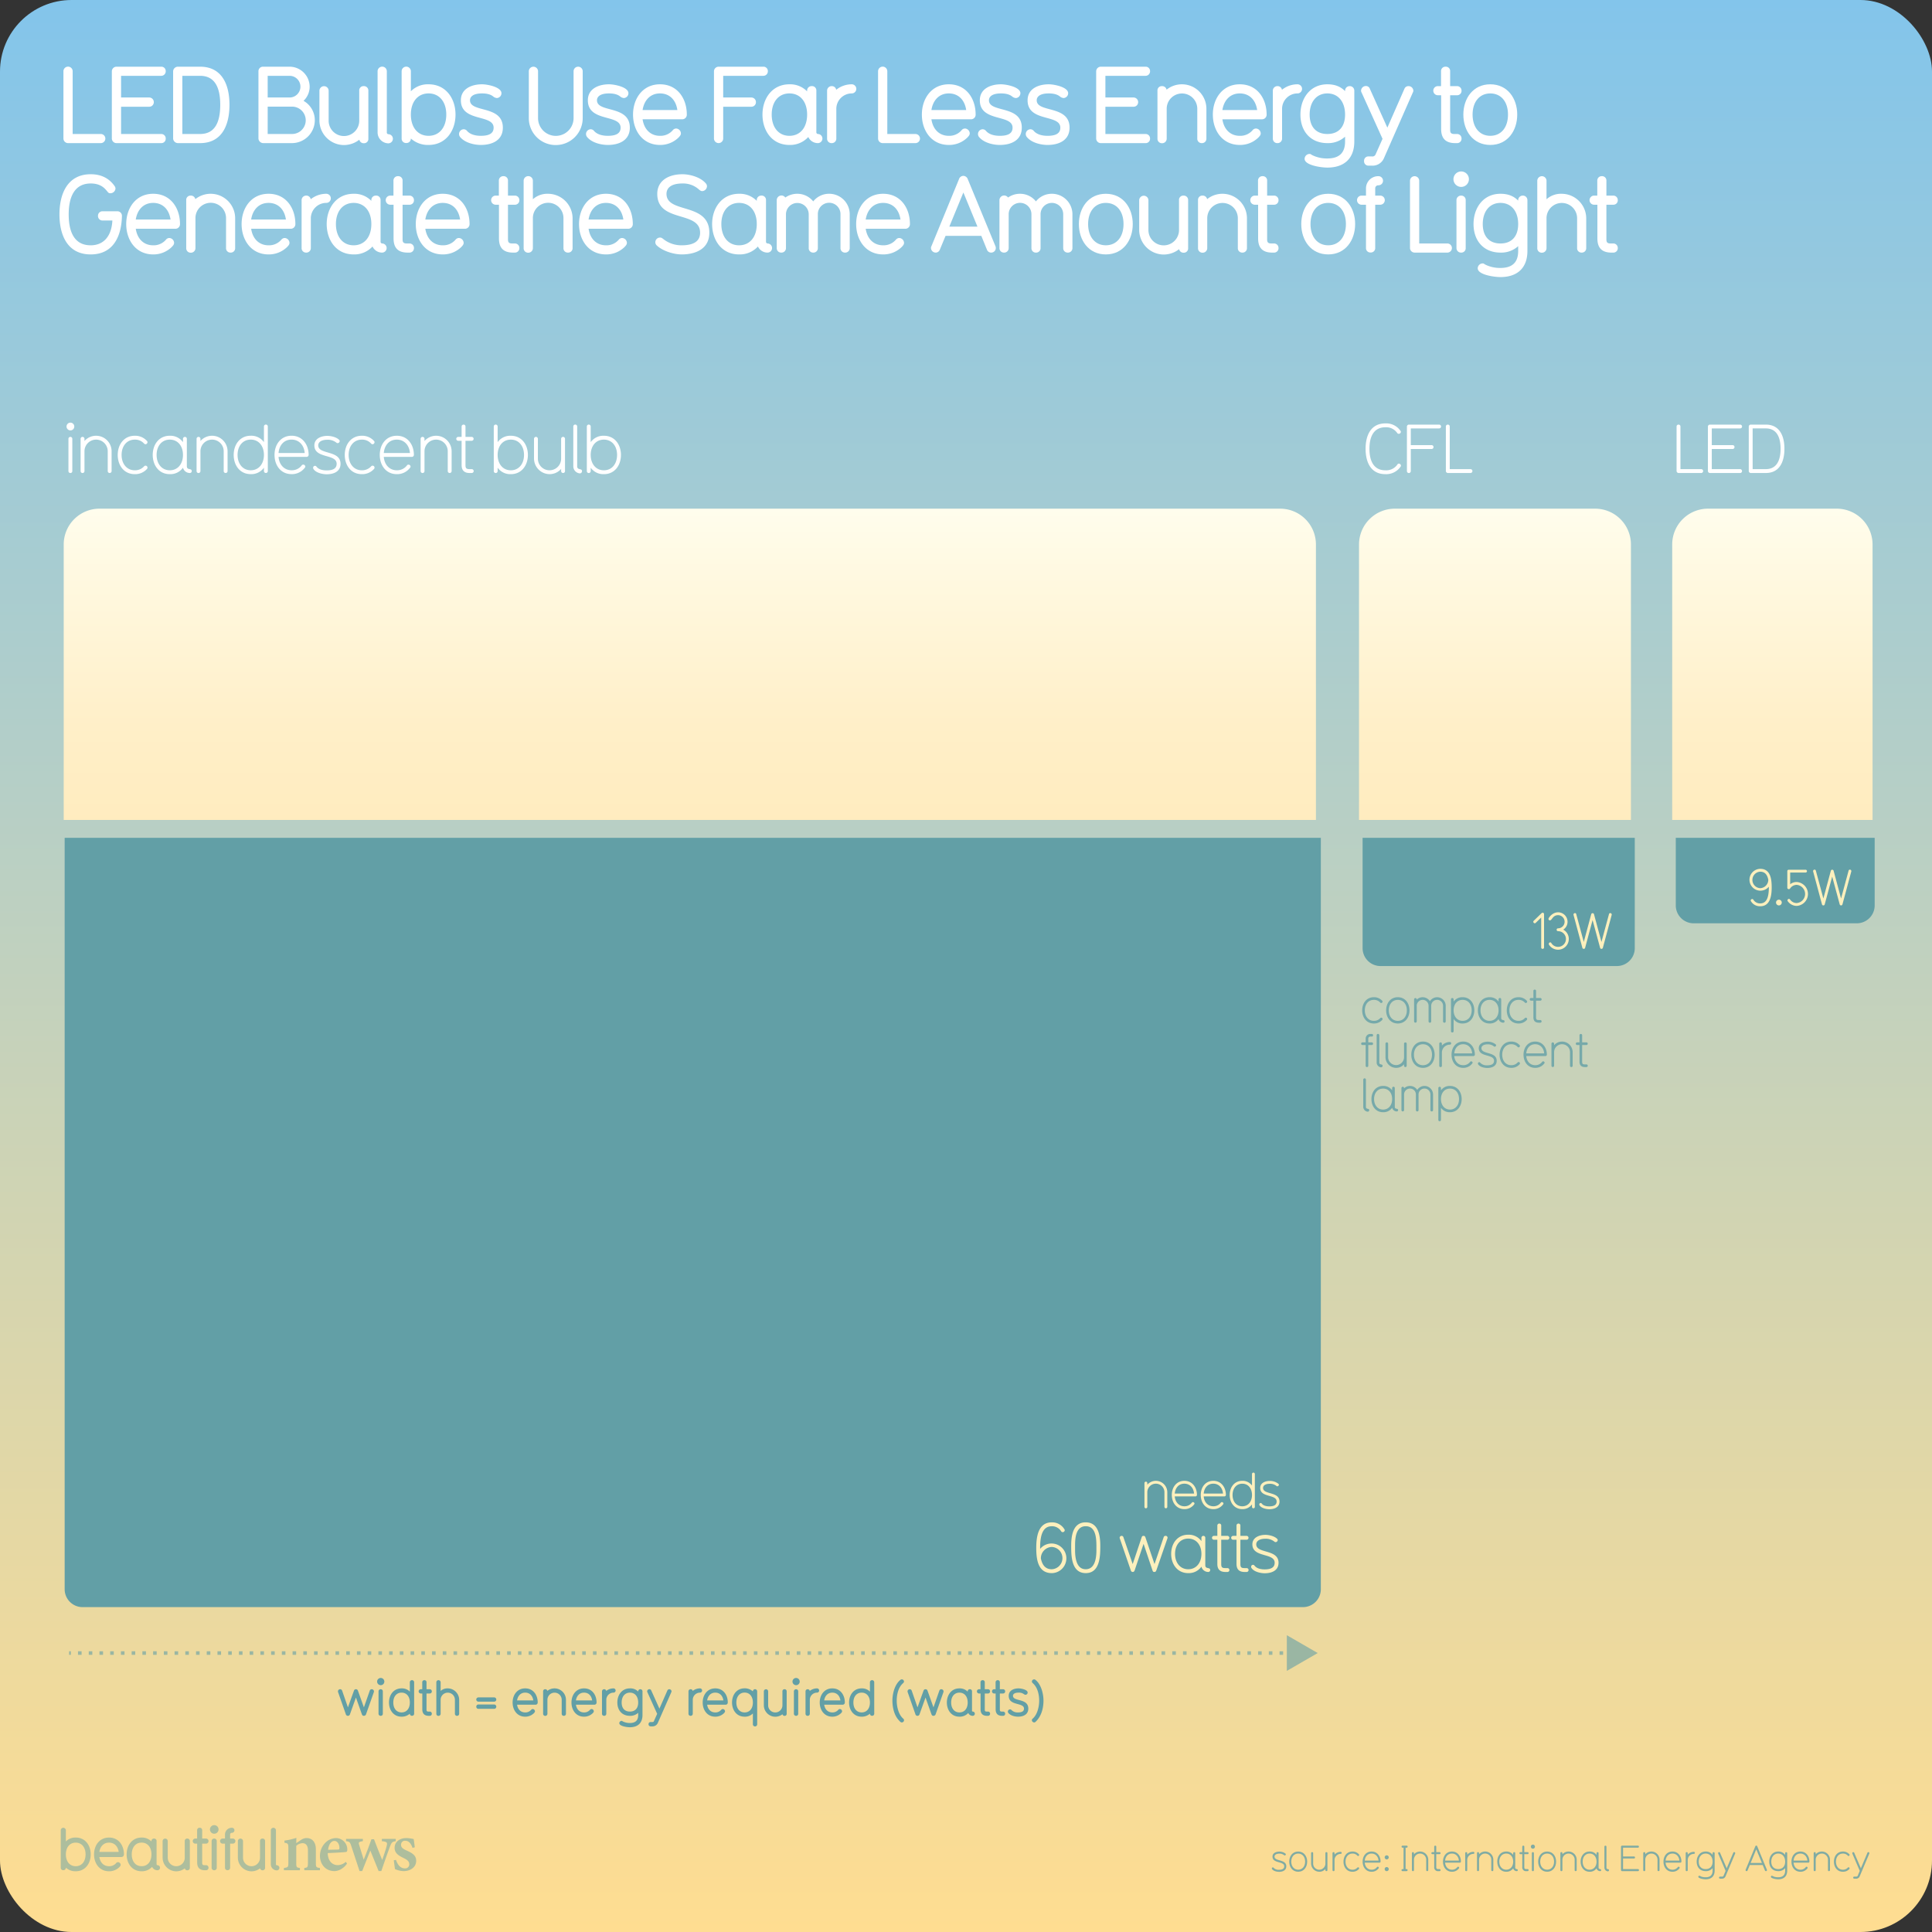 <svg xmlns="http://www.w3.org/2000/svg" xmlns:xlink="http://www.w3.org/1999/xlink" viewBox="0 0 1080 1080"><rect x="0" y="0" width="1080" height="1080" fill="#333333" stroke="none"/><defs><linearGradient id="A" x1="540" x2="540" y2="1080" gradientUnits="userSpaceOnUse"><stop offset="0" stop-color="#83c5eb"/><stop offset="1" stop-color="#ffdd91"/></linearGradient><linearGradient id="B" x1="385.615" y1="458.351" x2="385.615" y2="284.351" gradientUnits="userSpaceOnUse"><stop offset="0" stop-color="#ffecbf"/><stop offset=".302" stop-color="#ffefc8"/><stop offset=".797" stop-color="#fff9e1"/><stop offset="1" stop-color="#fffded"/></linearGradient><linearGradient id="C" x1="835.702" x2="835.702" xlink:href="#B"/><linearGradient id="D" x1="990.772" x2="990.772" xlink:href="#B"/><path id="E" d="M104.714 1045.51a1.36 1.36 0 0 1-1.4-1.101 7.763 7.763 0 0 1-4.804 1.668 7.666 7.666 0 0 1-7.604-7.605v-9.24a1.434 1.434 0 0 1 2.868-.033v9.272a4.753 4.753 0 1 0 9.507 0v-9.24a1.33 1.33 0 0 1 1.4-1.468 1.364 1.364 0 0 1 1.435 1.435v14.9a1.328 1.328 0 0 1-1.401 1.4z"/><path id="F" d="M725.7 1046.318c-3.22 0-5.02-2.64-5.02-5.66 0-3 1.8-5.64 5.02-5.64s5.02 2.64 5.02 5.64c0 3.02-1.8 5.66-5.02 5.66zm0-10.162c-2.36 0-3.88 1.9-3.88 4.5s1.52 4.52 3.88 4.52c2.38 0 3.88-1.92 3.88-4.52s-1.5-4.5-3.88-4.5z"/><path id="G" d="M749.44 1036.337a3.418 3.418 0 0 0-3.421 3.42v5.66a.57.57 0 0 1-1.141 0v-9.502a.57.57 0 0 1 1.141 0v.82a4.565 4.565 0 0 1 3.421-1.54.57.57 0 1 1 0 1.141z"/><path id="H" d="M759.62 1044.798a4.645 4.645 0 0 1-3.58 1.521c-3.22 0-5.02-2.64-5.02-5.66 0-3 1.8-5.64 5.02-5.64a4.647 4.647 0 0 1 3.58 1.52.531.531 0 0 1 .16.381.627.627 0 0 1-.58.6.587.587 0 0 1-.42-.2 3.526 3.526 0 0 0-2.74-1.16c-2.36 0-3.88 1.9-3.88 4.5s1.52 4.52 3.88 4.52a3.596 3.596 0 0 0 2.74-1.16.587.587 0 0 1 .42-.2.594.594 0 0 1 .58.58.571.571 0 0 1-.16.399z"/><path id="I" d="M771.2 1041.237h-8.302c.18 2.28 1.66 3.94 3.84 3.94a3.615 3.615 0 0 0 2.94-1.381.525.525 0 0 1 .479-.28.611.611 0 0 1 .62.541c0 .18 0 .22-.38.66a4.72 4.72 0 0 1-3.66 1.601c-3.22 0-5.02-2.64-5.02-5.66 0-3 1.8-5.64 5.02-5.64s5.02 2.66 5.02 5.64a.606.606 0 0 1-.56.58zm-4.46-5.08c-2.4 0-3.66 1.84-3.84 3.94h7.7c-.18-2.28-1.66-3.94-3.86-3.94z"/><path id="J" d="M797.84 1045.978a.563.563 0 0 1-.58-.561v-5.84a3.42 3.42 0 1 0-6.841 0v5.84a.57.57 0 0 1-1.141 0v-9.502a.57.57 0 0 1 1.141 0v.64a4.563 4.563 0 0 1 7.981 3.021v5.84a.558.558 0 0 1-.561.561z"/><path id="K" d="M804.72 1045.978h-.62a2.075 2.075 0 0 1-2.36-2.341v-7.142h-1.02a.57.57 0 0 1 0-1.14h1.02v-3.06a.562.562 0 0 1 .58-.561.546.546 0 0 1 .56.561v3.06h1.84a.57.57 0 0 1 0 1.14h-1.84v7.142c0 .98.28 1.2 1.22 1.2h.62a.57.57 0 0 1 0 1.141z"/><path id="L" d="M847.88 1045.978h-.02a2.072 2.072 0 0 1-1.98-1.561 4.536 4.536 0 0 1-3.88 1.9c-3.26 0-5.02-2.68-5.02-5.66 0-3.02 1.8-5.64 5.02-5.64a4.571 4.571 0 0 1 3.88 1.88v-.98a.564.564 0 0 1 .581-.56.546.546 0 0 1 .56.56v8.063c0 1.28 1.44.48 1.44 1.44a.55.55 0 0 1-.58.561zm-5.88-9.822c-2.36 0-3.88 1.9-3.88 4.5s1.52 4.52 3.88 4.52c2.38 0 3.88-1.92 3.88-4.52s-1.5-4.5-3.88-4.5z"/><path id="M" d="M953.477 1050.54c-1.7 0-4.102-.64-4.102-1.36a.636.636 0 0 1 .58-.641 7.129 7.129 0 0 1 1.061.48 7.508 7.508 0 0 0 2.461.38c2.56 0 3.88-1.26 3.88-3.72v-1.4a4.776 4.776 0 0 1-3.88 1.7c-3.16 0-5.02-2.24-5.02-5.32 0-3 1.8-5.64 5.02-5.64a4.571 4.571 0 0 1 3.88 1.88v-.96a.57.57 0 0 1 1.141 0v9.742c0 3.18-1.9 4.86-5.02 4.86zm0-14.383c-2.36 0-3.88 1.9-3.88 4.5 0 2.58 1.42 4.18 3.88 4.18s3.88-1.6 3.88-4.18c0-2.6-1.5-4.5-3.88-4.5z"/><path id="N" d="M969.957 1036.156l-5.42 12.823a2.071 2.071 0 0 1-2.141 1.2h-.88a.57.57 0 0 1 0-1.141h.88c.44 0 .9-.02 1.08-.48l1.14-2.72-4.142-9.683a.633.633 0 0 1-.04-.26.56.56 0 0 1 .58-.54.513.513 0 0 1 .5.34l3.722 8.682 3.68-8.682a.521.521 0 0 1 .52-.34.542.542 0 0 1 .561.54.633.633 0 0 1-.04.26z"/><path id="O" d="M61.32 264.41a1.068 1.068 0 0 1-1.102-1.063v-11.095a6.497 6.497 0 1 0-12.994 0v11.095a1.083 1.083 0 0 1-2.166 0V245.3a1.083 1.083 0 0 1 2.166 0v1.216a8.667 8.667 0 0 1 15.16 5.737v11.095a1.059 1.059 0 0 1-1.064 1.063z"/><path id="P" d="M82.144 262.17a8.825 8.825 0 0 1-6.801 2.887c-6.117 0-9.536-5.015-9.536-10.752 0-5.7 3.42-10.715 9.536-10.715a8.826 8.826 0 0 1 6.801 2.888 1.006 1.006 0 0 1 .305.722 1.191 1.191 0 0 1-1.103 1.141 1.123 1.123 0 0 1-.798-.38 6.696 6.696 0 0 0-5.205-2.204c-4.483 0-7.37 3.61-7.37 8.55s2.888 8.587 7.37 8.587a6.826 6.826 0 0 0 5.205-2.204 1.079 1.079 0 0 1 1.9.722 1.089 1.089 0 0 1-.305.761z"/><path id="Q" d="M285.557 265.056a8.619 8.619 0 0 1-7.371-3.609v1.9a1.083 1.083 0 0 1-2.166 0v-24.925a1.083 1.083 0 0 1 2.166 0v8.74a8.686 8.686 0 0 1 7.371-3.572c6.117 0 9.536 5.016 9.536 10.715 0 5.737-3.42 10.752-9.536 10.752zm0-19.3c-4.52 0-7.37 3.61-7.37 8.55s2.85 8.587 7.37 8.587 7.37-3.647 7.37-8.587-2.85-8.55-7.37-8.55z"/><path id="R" d="M668.317 836.503h-11.62c.252 3.19 2.324 5.516 5.376 5.516a5.06 5.06 0 0 0 4.116-1.932.734.734 0 0 1 .672-.393.856.856 0 0 1 .868.757c0 .252 0 .308-.532.924a6.611 6.611 0 0 1-5.124 2.239c-4.508 0-7.027-3.695-7.027-7.924 0-4.2 2.52-7.895 7.027-7.895s7.028 3.724 7.028 7.895a.848.848 0 0 1-.784.813zm-6.244-7.112c-3.36 0-5.124 2.576-5.376 5.516h10.78c-.252-3.19-2.324-5.516-5.404-5.516z"/><path id="S" d="M686.165 878.738h-1.178c-3 0-4.483-1.48-4.483-4.445v-13.564h-1.937a1.083 1.083 0 0 1 0-2.165h1.938v-5.813a1.068 1.068 0 0 1 1.103-1.063 1.037 1.037 0 0 1 1.063 1.063v5.813h3.495a1.083 1.083 0 0 1 0 2.165h-3.495v13.564c0 1.86.532 2.28 2.317 2.28h1.178a1.083 1.083 0 0 1 0 2.166z"/><path id="T" d="M208.996 945.887l-4.34 12.29a1.273 1.273 0 0 1-1.232.98c-.588 0-.924-.252-1.176-.98l-3.276-9.24-3.304 9.24a1.212 1.212 0 0 1-2.38 0l-4.312-12.29a1.231 1.231 0 0 1-.056-.448 1.207 1.207 0 0 1 1.232-1.148 1.111 1.111 0 0 1 1.092.784l3.248 9.352 3.304-9.155c.224-.645.504-.98 1.176-.98.616 0 .952.31 1.176.98l3.276 9.155 3.276-9.352a1.102 1.102 0 0 1 1.064-.784 1.245 1.245 0 0 1 1.288 1.176 1.16 1.16 0 0 1-.056.421z"/><path id="U" d="M212.83 942.023a2.016 2.016 0 1 1 2.016-2.017 2.008 2.008 0 0 1-2.016 2.017zm0 17.136a1.176 1.176 0 0 1-1.232-1.176v-12.488a1.182 1.182 0 0 1 1.232-1.204 1.154 1.154 0 0 1 1.176 1.204v12.488a1.13 1.13 0 0 1-1.176 1.176z"/><path id="V" d="M230.303 959.13a1.137 1.137 0 0 1-1.204-1.176 6.775 6.775 0 0 1-4.62 1.68c-4.508 0-7.028-3.695-7.028-7.924 0-4.2 2.52-7.896 7.028-7.896a6.171 6.171 0 0 1 4.62 1.819v-5.207a1.204 1.204 0 0 1 2.408-.028v17.556a1.137 1.137 0 0 1-1.204 1.176zm-5.824-12.936c-2.8 0-4.62 2.184-4.62 5.516 0 3.36 1.82 5.544 4.62 5.544 2.828 0 4.62-2.184 4.62-5.544 0-3.332-1.792-5.516-4.62-5.516z"/><path id="W" d="M240.215 959.16h-.476c-2.66 0-3.668-1.4-3.668-3.696v-8.792h-.84a1.19 1.19 0 1 1-.028-2.38h.84V940.4a1.137 1.137 0 0 1 1.204-1.176 1.115 1.115 0 0 1 1.176 1.176v3.892h1.792a1.161 1.161 0 0 1 1.176 1.176 1.139 1.139 0 0 1-1.176 1.204h-1.792v9.044c0 .784.28 1.064 1.064 1.064h.7a1.155 1.155 0 0 1 1.204 1.176 1.139 1.139 0 0 1-1.176 1.204z"/><path id="X" d="M299.406 952.943h-10.36c.392 2.632 2.072 4.312 4.536 4.312a4.2 4.2 0 0 0 3.332-1.456 1.16 1.16 0 0 1 .868-.447 1.306 1.306 0 0 1 1.26 1.231c0 .336-.084.588-.672 1.176a6.82 6.82 0 0 1-4.788 1.876c-4.508 0-7.028-3.724-7.028-7.924 0-4.172 2.52-7.896 7.028-7.896 4.564 0 7 3.724 7 7.896a1.194 1.194 0 0 1-1.176 1.232zm-5.824-6.748c-2.632 0-4.172 1.932-4.536 4.34h9.072c-.392-2.688-2.072-4.34-4.536-4.34z"/><path id="Y" d="M342.9 946.195a4.034 4.034 0 0 0-3.976 4.004v7.756a1.167 1.167 0 0 1-1.232 1.204 1.146 1.146 0 0 1-1.176-1.176v-12.488a1.186 1.186 0 0 1 1.176-1.204 1.149 1.149 0 0 1 1.204.952 6.479 6.479 0 0 1 4.004-1.428 1.191 1.191 0 1 1 0 2.38z"/><path id="Z" d="M817.63 572.138a5.903 5.903 0 0 1-5.045-2.471v6.734a.741.741 0 1 1-1.481 0v-17.785a.741.741 0 0 1 1.481 0v1.273a5.946 5.946 0 0 1 5.045-2.443c4.186 0 6.526 3.432 6.526 7.332 0 3.926-2.34 7.36-6.526 7.36zm0-13.21c-3.095 0-5.045 2.47-5.045 5.85s1.95 5.877 5.045 5.877 5.044-2.496 5.044-5.877-1.95-5.85-5.044-5.85z"/><path id="a" d="M823.734 590.334h-10.79c.234 2.963 2.158 5.12 4.992 5.12a4.699 4.699 0 0 0 3.822-1.793.683.683 0 0 1 .624-.365.796.796 0 0 1 .807.703c0 .234 0 .285-.494.857a6.139 6.139 0 0 1-4.759 2.08c-4.186 0-6.526-3.432-6.526-7.357 0-3.9 2.34-7.334 6.526-7.334s6.526 3.46 6.526 7.334a.787.787 0 0 1-.728.754zm-5.8-6.605c-3.12 0-4.758 2.393-4.992 5.123h10.01c-.234-2.965-2.158-5.123-5.02-5.123z"/><path id="b" d="M268.795 81.023c-3.3 0-8.82-1.02-11.64-4.5a2.655 2.655 0 0 1 2.16-4.26 2.464 2.464 0 0 1 1.86 1.02c1.86 2.04 4.92 2.64 7.62 2.64 5.4 0 7.14-1.86 7.14-4.56 0-7.68-18.3-2.94-18.3-15.3 0-6.54 6.12-8.94 11.82-8.94 3.24 0 10.86 1.62 10.86 4.98a2.694 2.694 0 0 1-2.52 2.7 3.612 3.612 0 0 1-1.98-.78c-1.62-1.38-3.96-1.8-6.36-1.8-4.98 0-6.72 1.86-6.72 3.84 0 7.14 18.36 2.52 18.36 15.3 0 7.08-5.94 9.66-12.3 9.66z"/><path id="c" d="M381.413 66.683h-22.2c.84 5.64 4.44 9.24 9.72 9.24a9.005 9.005 0 0 0 7.14-3.12 2.483 2.483 0 0 1 1.86-.96 2.8 2.8 0 0 1 2.7 2.64c0 .72-.18 1.26-1.44 2.52a14.622 14.622 0 0 1-10.26 4.02c-9.66 0-15.06-7.98-15.06-16.98 0-8.94 5.4-16.92 15.06-16.92 9.78 0 15 7.98 15 16.92a2.558 2.558 0 0 1-2.52 2.64zm-12.48-14.46c-5.64 0-8.94 4.14-9.72 9.3h19.44c-.84-5.76-4.44-9.3-9.72-9.3z"/><path id="d" d="M457.187 80.003a5.839 5.839 0 0 1-5.34-3.42 13.747 13.747 0 0 1-10.56 4.44c-9.78 0-15.06-8.04-15.06-16.98s5.4-16.92 15.06-16.92a13.26 13.26 0 0 1 9.9 3.96v-.24a2.475 2.475 0 0 1 2.52-2.7 2.412 2.412 0 0 1 2.64 2.52v23.16a.971.971 0 0 0 .84 1.08 2.55 2.55 0 1 1 0 5.1zm-15.9-27.78c-6 0-9.9 4.68-9.9 11.82 0 7.2 3.9 11.88 9.9 11.88 6.06 0 9.9-4.68 9.9-11.88 0-7.14-3.84-11.82-9.9-11.82z"/><path id="e" d="M725.205 52.224a8.644 8.644 0 0 0-8.52 8.58v16.62a2.501 2.501 0 0 1-2.64 2.58 2.456 2.456 0 0 1-2.52-2.52v-26.76a2.541 2.541 0 0 1 2.52-2.58 2.463 2.463 0 0 1 2.58 2.04 13.874 13.874 0 0 1 8.58-3.06 2.552 2.552 0 1 1 0 5.1z"/><path id="f" d="M742.004 93.682c-3.66 0-12.72-1.32-12.72-4.92a2.794 2.794 0 0 1 2.58-2.7c1.38 0 .18.18 3.36 1.38a18.749 18.749 0 0 0 6.78 1.14c6.66 0 9.9-3.18 9.9-9.48v-2.7a14.038 14.038 0 0 1-9.899 3.6c-9.48 0-15.06-6.72-15.06-15.96 0-9 5.4-16.92 15.06-16.92 4.2 0 7.44 1.26 9.9 3.84v-.24a2.553 2.553 0 0 1 2.58-2.58 2.518 2.518 0 0 1 2.579 2.58v28.38c0 9.54-5.7 14.58-15.06 14.58zm0-41.458c-6 0-9.9 4.68-9.9 11.82 0 6.84 3.6 10.86 9.9 10.86s9.9-4.02 9.9-10.86c0-7.14-3.84-11.82-9.9-11.82z"/><path id="g" d="M814.484 80.003h-1.02c-5.7 0-7.86-3-7.86-7.92v-18.84h-1.8a2.55 2.55 0 0 1-.061-5.1h1.8v-8.34a2.436 2.436 0 0 1 2.579-2.52 2.39 2.39 0 0 1 2.521 2.52v8.34h3.84a2.487 2.487 0 0 1 2.52 2.52 2.441 2.441 0 0 1-2.52 2.58h-3.84v19.38c0 1.68.6 2.28 2.28 2.28h1.5a2.475 2.475 0 0 1 2.58 2.52 2.441 2.441 0 0 1-2.52 2.58z"/><path id="h" d="M833.082 81.023c-9.66 0-15.06-7.92-15.06-16.98 0-9 5.4-16.92 15.06-16.92s15.06 7.92 15.06 16.92c0 9.06-5.4 16.98-15.06 16.98zm0-28.8c-6 0-9.9 4.68-9.9 11.82 0 7.2 3.9 11.88 9.9 11.88 6.06 0 9.9-4.68 9.9-11.88 0-7.14-3.84-11.82-9.9-11.82z"/></defs><rect width="1080" height="1080" rx="40" fill="url(#A)"/><g opacity=".5" fill="#629fa6"><path d="M42.328 1046.045a7.892 7.892 0 0 1-5.503-2.002 1.364 1.364 0 0 1-1.468 1.401 1.346 1.346 0 0 1-1.401-1.401v-20.88a1.435 1.435 0 0 1 2.869-.033v6.238a7.4 7.4 0 0 1 5.503-2.169c5.37 0 8.373 4.403 8.373 9.406 0 5.037-3.002 9.44-8.373 9.44zm0-16c-3.335 0-5.503 2.602-5.503 6.57 0 4.003 2.168 6.604 5.503 6.604s5.504-2.602 5.504-6.604c0-3.97-2.168-6.57-5.504-6.57zm25.555 8.037h-12.34c.467 3.136 2.468 5.137 5.403 5.137a5.003 5.003 0 0 0 3.969-1.734 1.383 1.383 0 0 1 1.034-.533 1.556 1.556 0 0 1 1.501 1.468c0 .4-.1.7-.8 1.4a8.129 8.129 0 0 1-5.704 2.235c-5.37 0-8.372-4.437-8.372-9.44 0-4.97 3.002-9.406 8.372-9.406 5.437 0 8.34 4.437 8.34 9.406a1.422 1.422 0 0 1-1.401 1.468zm-6.937-8.038c-3.136 0-4.97 2.3-5.403 5.17H66.35c-.467-3.202-2.468-5.17-5.403-5.17zM88 1045.478a3.247 3.247 0 0 1-2.969-1.901 7.642 7.642 0 0 1-5.87 2.469c-5.437 0-8.372-4.47-8.372-9.44s3.002-9.406 8.372-9.406a7.369 7.369 0 0 1 5.504 2.202v-.134a1.376 1.376 0 0 1 1.4-1.501 1.341 1.341 0 0 1 1.468 1.401v12.875a.54.54 0 0 0 .467.601 1.418 1.418 0 1 1 0 2.835zm-8.84-15.443c-3.336 0-5.504 2.602-5.504 6.57 0 4.003 2.168 6.604 5.504 6.604 3.37 0 5.504-2.602 5.504-6.604 0-3.97-2.135-6.57-5.504-6.57z"/><use xlink:href="#E"/><path d="M115.158 1045.478h-.567c-3.17 0-4.37-1.668-4.37-4.403V1030.6h-1a1.418 1.418 0 1 1-.033-2.835h1v-4.637a1.355 1.355 0 0 1 1.435-1.4 1.328 1.328 0 0 1 1.401 1.4v4.637h2.135a1.383 1.383 0 0 1 1.4 1.401 1.356 1.356 0 0 1-1.4 1.434h-2.135v10.774c0 .934.333 1.268 1.268 1.268h.833a1.376 1.376 0 0 1 1.435 1.4 1.357 1.357 0 0 1-1.4 1.435zm4.604-20.415a2.401 2.401 0 1 1 2.402-2.401 2.392 2.392 0 0 1-2.402 2.401zm0 20.414a1.4 1.4 0 0 1-1.467-1.401V1029.2a1.408 1.408 0 0 1 1.467-1.435 1.374 1.374 0 0 1 1.401 1.435v14.876a1.346 1.346 0 0 1-1.401 1.401zm10.376-14.877h-1.5v13.442a1.364 1.364 0 0 1-1.468 1.401 1.346 1.346 0 0 1-1.401-1.401V1030.6h-1.37a1.418 1.418 0 0 1 0-2.835h1.367v-2.27a3.801 3.801 0 0 1 3.836-3.769 1.418 1.418 0 1 1 0 2.835.934.934 0 0 0-.967.9v2.302h1.5a1.418 1.418 0 1 1 0 2.835z"/><use xlink:href="#E" x="42.068"/><path d="M154.725 1045.544a3.403 3.403 0 0 1-3.336-3.402v-18.98a1.435 1.435 0 0 1 2.869-.033v19.013a.527.527 0 0 0 .467.567 1.418 1.418 0 1 1 0 2.835zm15.37-.066v-1.264c1.886-.237 2.046-.437 2.046-3.157v-6.7c0-2.8-1.248-4.017-3.064-4.017a5.597 5.597 0 0 0-3.47 1.493v9.476c0 2.527.187 2.658 2.06 2.896v1.264h-8.968v-1.264c2.254-.33 2.5-.4 2.5-3v-8.2c0-2.446-.303-2.565-2.185-2.922v-1.184a34.101 34.101 0 0 0 6.653-1.533l-.052 2.95 2.6-1.745a5.659 5.659 0 0 1 3.159-1.086c3.194 0 5.2 2.338 5.2 6.3v7.5c0 2.54.237 2.657 2.277 2.92v1.264zm23.9-3.703c-2.458 3.427-5.488 4.178-7.014 4.178-5.142 0-8.124-3.936-8.124-8.594a10.333 10.333 0 0 1 2.832-7.062 8.602 8.602 0 0 1 6.082-2.814 6.386 6.386 0 0 1 6.37 6.347c-.014.715-.08 1.277-.612 1.4-.767.184-6.17.5-10.318.647.062 4.587 2.717 6.74 5.556 6.74a6.776 6.776 0 0 0 4.543-1.866zm-7.07-12.7c-1.667 0-3.167 1.807-3.516 4.963l5.486-.118c.6-.026.848-.146.848-.792.04-2.022-1.037-4.053-2.818-4.053zm34.284.145c-1.943.343-2.248.624-3.105 2.765-1.33 3.462-3.102 8.53-4.934 13.94h-1.512l-4.65-11.46-4.55 11.46h-1.472l-4.685-14.192c-.687-1.985-.94-2.274-2.855-2.512v-1.25h9.397v1.25c-2.325.345-2.535.672-2.058 2.133l2.52 8.214c1.507-3.68 2.988-7.62 4.327-11.424h1.456c1.4 3.76 2.986 7.702 4.573 11.568.742-2.107 2.062-5.964 2.557-8.108.412-1.674-.008-2.078-2.753-2.383v-1.25h7.742zm9.4 3.746c-.92-2.606-2.155-3.984-4.2-3.984a2.166 2.166 0 0 0-2.225 2.266c0 1.497 1.046 2.264 3.16 3.216 3.278 1.496 5.3 2.787 5.3 5.736 0 3.85-3.6 5.764-6.945 5.764a12.073 12.073 0 0 1-4.92-1.161l-.662-4.892 1.252-.224c.8 2.5 2.33 4.75 4.976 4.75a2.231 2.231 0 0 0 2.438-2.281c0-1.423-.76-2.333-3.092-3.467-2.67-1.295-5.107-2.64-5.107-5.775 0-3.046 2.533-5.42 6.565-5.42a18.751 18.751 0 0 1 4.112.567l.62 4.577z"/></g><g opacity=".8" fill="#629fa6"><path d="M714.98 1046.358c-1.2 0-3.22-.42-3.92-1.58a.482.482 0 0 1-.08-.3.546.546 0 0 1 1.021-.32 3.812 3.812 0 0 0 2.98 1.061c1.94 0 2.92-.64 2.92-1.94 0-3.02-6.562-1.42-6.562-5.422 0-2.02 2.02-2.8 3.84-2.8a5.415 5.415 0 0 1 3.44 1.16.558.558 0 0 1 .18.38.648.648 0 0 1-.62.6.531.531 0 0 1-.38-.16 4.001 4.001 0 0 0-2.62-.84c-1.76 0-2.7.68-2.7 1.66 0 2.8 6.562 1.32 6.562 5.422 0 2.28-2 3.08-4.06 3.08z"/><use xlink:href="#F"/><path d="M741.48 1045.978a.562.562 0 0 1-.58-.561v-.64a4.442 4.442 0 0 1-3.421 1.54 4.61 4.61 0 0 1-4.561-4.561v-5.842a.57.57 0 0 1 1.14 0v5.842a3.421 3.421 0 0 0 6.842 0v-5.842a.57.57 0 0 1 1.141 0v9.502a.558.558 0 0 1-.561.561z"/><use xlink:href="#G"/><use xlink:href="#H"/><use xlink:href="#I"/><path d="M775.178 1039.417a1.14 1.14 0 1 1 0-2.28 1.14 1.14 0 0 1 0 2.28zm0 6.562a1.14 1.14 0 1 1 0-2.28 1.14 1.14 0 0 1 0 2.28zm11.14-.001h-2.28a.571.571 0 1 1 0-1.141h.56v-11.982h-.56a.56.56 0 1 1 0-1.12h2.28a.56.56 0 1 1 0 1.12h-.58v11.982h.58a.571.571 0 0 1 0 1.141z"/><use xlink:href="#J"/><use xlink:href="#K"/><path d="M816.12 1041.237h-8.302c.18 2.28 1.66 3.94 3.84 3.94a3.615 3.615 0 0 0 2.94-1.381.525.525 0 0 1 .48-.28.611.611 0 0 1 .62.541c0 .18 0 .22-.38.66a4.72 4.72 0 0 1-3.66 1.601c-3.22 0-5.02-2.64-5.02-5.66 0-3 1.8-5.64 5.02-5.64s5.02 2.66 5.02 5.64a.606.606 0 0 1-.56.58zm-4.46-5.08c-2.4 0-3.66 1.84-3.84 3.94h7.7c-.18-2.28-1.66-3.94-3.86-3.94z"/><use xlink:href="#G" x="74.178"/><use xlink:href="#J" x="36.38"/><use xlink:href="#L"/><use xlink:href="#K" x="49.217"/><path d="M856.896 1033.435a1.14 1.14 0 1 1 1.141-1.14 1.127 1.127 0 0 1-1.141 1.14zm0 12.543a.55.55 0 0 1-.58-.561v-9.502a.551.551 0 0 1 .58-.56.545.545 0 0 1 .561.56v9.502a.536.536 0 0 1-.561.561z"/><use xlink:href="#F" x="139.158"/><use xlink:href="#J" x="82.978"/><use xlink:href="#L" x="46.598"/><path d="M898.856 1046.098a2.096 2.096 0 0 1-1.98-2.12v-11.683a.571.571 0 0 1 1.141 0v11.683c0 1.28 1.42.54 1.42 1.44a.645.645 0 0 1-.58.681zm16.76-.12h-8.882a.606.606 0 0 1-.58-.561v-13.122a.59.59 0 0 1 .58-.561h8.882a.56.56 0 1 1 0 1.12h-8.32v4.92h6.1a.551.551 0 0 1 .58.561.561.561 0 0 1-.56.58h-6.12v5.92h8.32a.567.567 0 0 1 .58.58.55.55 0 0 1-.58.561z"/><use xlink:href="#J" x="129.297"/><use xlink:href="#I" x="168.178"/><use xlink:href="#G" x="197.437"/><use xlink:href="#M"/><use xlink:href="#N"/><path d="M987.157 1045.978a.583.583 0 0 1-.521-.34l-1.28-3.08h-7.2l-1.28 3.08a.564.564 0 0 1-1.081-.2.587.587 0 0 1 .04-.26l5.4-13.104a.631.631 0 0 1 .58-.38.517.517 0 0 1 .48.38l5.4 13.104a.587.587 0 0 1 .04.26.56.56 0 0 1-.58.54zm-5.4-12.183l-3.14 7.622h6.3z"/><use xlink:href="#M" x="40.559"/><use xlink:href="#I" x="239.717"/><use xlink:href="#J" x="224.576"/><use xlink:href="#H" x="274.155"/><use xlink:href="#N" x="74.999"/></g><path d="M728.353 898.39H46.146a10 10 0 0 1-10-10V468.35h702.207V888.39a10 10 0 0 1-10 10zm185.494-368.365V468.35H761.702v61.673a10 10 0 0 0 10 10h132.145a10 10 0 0 0 10-10zm134.108-23.89V468.35H936.772v37.782a10 10 0 0 0 10 10h91.183a10 10 0 0 0 10-10z" fill="#629fa6"/><path d="M35.615 458.35v-154.04a20.02 20.02 0 0 1 19.961-19.961h660.077a20.02 20.02 0 0 1 19.961 19.961v154.04" fill="url(#B)"/><path d="M759.702 458.35v-154.04a20.02 20.02 0 0 1 19.961-19.961H891.74a20.02 20.02 0 0 1 19.961 19.961v154.04" fill="url(#C)"/><path d="M934.772 458.35v-154.04a20.02 20.02 0 0 1 19.961-19.961h72.077a20.02 20.02 0 0 1 19.961 19.961v154.04" fill="url(#D)"/><g fill="#fff"><path d="M39.36 240.59a2.166 2.166 0 1 1 2.165-2.166 2.141 2.141 0 0 1-2.165 2.166zm0 23.822a1.045 1.045 0 0 1-1.103-1.063V245.3a1.047 1.047 0 0 1 1.103-1.063 1.034 1.034 0 0 1 1.063 1.063v18.048a1.016 1.016 0 0 1-1.063 1.063z"/><use xlink:href="#O"/><use xlink:href="#P"/><path d="M106.084 264.41h-.038a3.933 3.933 0 0 1-3.762-2.964 8.619 8.619 0 0 1-7.371 3.609c-6.193 0-9.536-5.09-9.536-10.752 0-5.737 3.42-10.715 9.536-10.715a8.686 8.686 0 0 1 7.371 3.572V245.3a1.071 1.071 0 0 1 1.102-1.063 1.037 1.037 0 0 1 1.064 1.063v15.31c0 2.432 2.735.912 2.735 2.736a1.045 1.045 0 0 1-1.102 1.063zm-11.17-18.655c-4.483 0-7.37 3.61-7.37 8.55s2.888 8.587 7.37 8.587c4.52 0 7.37-3.647 7.37-8.587s-2.85-8.55-7.37-8.55z"/><use xlink:href="#O" x="64.828"/><path d="M148.643 264.4a1.068 1.068 0 0 1-1.102-1.063v-1.9a8.619 8.619 0 0 1-7.371 3.609c-6.117 0-9.536-5.015-9.536-10.752 0-5.7 3.42-10.715 9.536-10.715a8.686 8.686 0 0 1 7.371 3.572v-8.74a1.083 1.083 0 0 1 2.166 0v24.925a1.059 1.059 0 0 1-1.064 1.063zm-8.473-18.655c-4.483 0-7.37 3.6-7.37 8.55s2.888 8.587 7.37 8.587c4.52 0 7.37-3.647 7.37-8.587s-2.85-8.55-7.37-8.55zm31.3 9.65h-15.768c.342 4.332 3.153 7.485 7.295 7.485a6.866 6.866 0 0 0 5.585-2.622.997.997 0 0 1 .912-.531 1.161 1.161 0 0 1 1.178 1.025c0 .342 0 .418-.722 1.254a8.969 8.969 0 0 1-6.953 3.039c-6.117 0-9.536-5.015-9.536-10.752 0-5.7 3.42-10.715 9.536-10.715s9.537 5.054 9.537 10.715a1.15 1.15 0 0 1-1.064 1.102zm-8.473-9.65c-4.56 0-6.953 3.495-7.295 7.485h14.628c-.342-4.332-3.153-7.485-7.333-7.485zm19.648 19.377c-2.28 0-6.117-.798-7.447-3a.922.922 0 0 1-.151-.57 1.036 1.036 0 0 1 1.938-.607c1.367 1.67 3.8 2.014 5.66 2.014 3.686 0 5.547-1.216 5.547-3.686 0-5.737-12.462-2.698-12.462-10.297 0-3.837 3.837-5.32 7.295-5.32 1.976 0 5.015.685 6.535 2.204a1.064 1.064 0 0 1 .342.722 1.232 1.232 0 0 1-1.178 1.14 1.006 1.006 0 0 1-.722-.304 7.597 7.597 0 0 0-4.978-1.596c-3.344 0-5.13 1.292-5.13 3.153 0 5.32 12.462 2.508 12.462 10.297 0 4.33-3.8 5.85-7.713 5.85z"/><use xlink:href="#P" x="126.919"/><path d="M230.304 255.406h-15.768c.342 4.332 3.153 7.485 7.295 7.485a6.866 6.866 0 0 0 5.585-2.622.997.997 0 0 1 .912-.531 1.161 1.161 0 0 1 1.178 1.025c0 .342 0 .418-.722 1.254a8.969 8.969 0 0 1-6.953 3.039c-6.117 0-9.536-5.015-9.536-10.752 0-5.7 3.42-10.715 9.536-10.715s9.537 5.054 9.537 10.715a1.15 1.15 0 0 1-1.065 1.102zm-8.473-9.65c-4.56 0-6.953 3.495-7.295 7.485h14.628c-.342-4.332-3.153-7.485-7.333-7.485z"/><use xlink:href="#O" x="190.074"/><path d="M263.707 264.41h-1.178c-3 0-4.483-1.48-4.483-4.445V246.4h-1.937a1.083 1.083 0 0 1 0-2.165h1.938v-5.813a1.068 1.068 0 0 1 1.103-1.063 1.037 1.037 0 0 1 1.063 1.063v5.813h3.495a1.083 1.083 0 0 1 0 2.165h-3.495v13.564c0 1.86.532 2.28 2.317 2.28h1.178a1.083 1.083 0 0 1 0 2.166z"/><use xlink:href="#Q"/><path d="M314.777 264.4a1.067 1.067 0 0 1-1.102-1.063v-1.216a8.44 8.44 0 0 1-6.497 2.925 8.758 8.758 0 0 1-8.663-8.662V245.3a1.083 1.083 0 0 1 2.166 0v11.095a6.497 6.497 0 1 0 12.994 0V245.3a1.083 1.083 0 0 1 2.166 0v18.048a1.059 1.059 0 0 1-1.064 1.063zm9.463.228a3.982 3.982 0 0 1-3.762-4.027v-22.188a1.083 1.083 0 0 1 2.166 0v22.188c0 2.432 2.697 1.026 2.697 2.736a1.224 1.224 0 0 1-1.102 1.291z"/><use xlink:href="#Q" x="52.021"/><path d="M782.9 260.916a9.734 9.734 0 0 1-8.473 4.141c-8.17 0-11.057-6.763-11.057-14.172 0-7.446 2.888-14.2 11.057-14.2a9.624 9.624 0 0 1 8.435 4.142.769.769 0 0 1 .228.608 1.138 1.138 0 0 1-1.178 1.063 1.008 1.008 0 0 1-.836-.418 7.473 7.473 0 0 0-6.648-3.23c-6.308 0-8.9 4.94-8.9 12.044 0 7.067 2.583 12.007 8.9 12.007a7.572 7.572 0 0 0 6.725-3.229.886.886 0 0 1 .836-.494 1.161 1.161 0 0 1 1.14 1.102 1.209 1.209 0 0 1-.228.647zm21.545-21.43H788.64v9.346h11.6a1.047 1.047 0 0 1 1.102 1.064 1.068 1.068 0 0 1-1.064 1.102H788.64v12.35a1.083 1.083 0 0 1-2.166 0v-24.925a1.122 1.122 0 0 1 1.103-1.063h16.87a1.065 1.065 0 1 1 0 2.128zm17.557 24.923H809.35a1.151 1.151 0 0 1-1.103-1.063v-24.925a1.047 1.047 0 0 1 1.103-1.063 1.034 1.034 0 0 1 1.063 1.063v23.822h11.6a1.083 1.083 0 0 1 0 2.166zm128.968 0h-12.652a1.151 1.151 0 0 1-1.103-1.063v-24.925a1.047 1.047 0 0 1 1.103-1.063 1.034 1.034 0 0 1 1.063 1.063v23.822h11.6a1.083 1.083 0 0 1 0 2.166zm21.735 0h-16.87a1.151 1.151 0 0 1-1.103-1.063v-24.925a1.122 1.122 0 0 1 1.103-1.063h16.87a1.065 1.065 0 1 1 0 2.128H956.9v9.346h11.6a1.047 1.047 0 0 1 1.102 1.064 1.068 1.068 0 0 1-1.064 1.102H956.9v11.246h15.806a1.077 1.077 0 0 1 1.102 1.103 1.045 1.045 0 0 1-1.102 1.063zm14.403 0h-8.435a1.151 1.151 0 0 1-1.103-1.063v-24.925a1.122 1.122 0 0 1 1.103-1.063h8.435c7.827 0 10.4 6.535 10.4 13.487 0 7.067-2.583 13.564-10.4 13.564zm0-24.924h-7.37v22.758h7.37c6.497 0 8.245-5.623 8.245-11.36 0-6.763-2.356-11.397-8.245-11.397z"/></g><g fill="#fdf0bd"><path d="M651.742 843.138a.787.787 0 0 1-.812-.784v-8.176a4.788 4.788 0 0 0-9.576 0v8.176a.798.798 0 0 1-1.596 0v-13.3a.798.798 0 0 1 1.596 0v.896a6.388 6.388 0 0 1 11.173 4.228v8.176a.781.781 0 0 1-.784.784z"/><use xlink:href="#R"/><use xlink:href="#R" x="16.183"/><path d="M700.684 843.138a.787.787 0 0 1-.812-.784v-1.4a6.355 6.355 0 0 1-5.433 2.659c-4.508 0-7.027-3.695-7.027-7.924 0-4.2 2.52-7.895 7.027-7.895a6.403 6.403 0 0 1 5.433 2.632v-6.44a.798.798 0 0 1 1.596 0v18.368a.781.781 0 0 1-.784.784zM694.44 829.4c-3.304 0-5.432 2.66-5.432 6.3s2.128 6.328 5.432 6.328c3.332 0 5.433-2.687 5.433-6.328s-2.1-6.3-5.433-6.3zm15.12 14.27c-1.68 0-4.508-.588-5.487-2.212a.675.675 0 0 1-.112-.42.764.764 0 0 1 1.428-.448c1.008 1.23 2.8 1.483 4.172 1.483 2.717 0 4.088-.896 4.088-2.716 0-4.228-9.184-1.987-9.184-7.588 0-2.828 2.828-3.92 5.376-3.92a7.587 7.587 0 0 1 4.816 1.624.784.784 0 0 1 .252.532.908.908 0 0 1-.868.84.742.742 0 0 1-.532-.224 5.599 5.599 0 0 0-3.668-1.177c-2.464 0-3.78.952-3.78 2.324 0 3.92 9.185 1.85 9.185 7.588 0 3.192-2.8 4.313-5.685 4.313zm-121.623 35.713c-7.94 0-8.662-8.13-8.662-14.172 0-7.104 1.52-14.2 8.662-14.2a7.919 7.919 0 0 1 7.029 3.8.853.853 0 0 1 .228.646 1.154 1.154 0 0 1-1.14 1.026 1.017 1.017 0 0 1-.874-.494 5.97 5.97 0 0 0-5.243-2.812c-4.787 0-6.497 4.56-6.497 12.006v.647a8.284 8.284 0 1 1 6.497 13.563zm0-14.628a6.334 6.334 0 0 0-6.079 6.46c.685 3.2 2.204 6.003 6.08 6.003a6.237 6.237 0 0 0 0-12.463zm19 14.628c-8.055 0-8.13-9.65-8.13-15.197 0-5.434.836-13.185 8.093-13.185 7.105 0 8.17 7.295 8.17 13.185 0 5.5-.114 15.197-8.13 15.197zm5.965-15.197c0-5.434-.76-11.02-5.965-11.02-5.7 0-5.965 7-5.965 11.02v2.432c0 4.407.836 10.6 5.927 10.6 5.205 0 6.003-6.193 6.003-10.6zm39.698-4.218l-6.193 17.857c-.266.722-.607.912-1.102.912-.646 0-.836-.228-1.064-.912l-4.977-14.817-4.978 14.817c-.266.722-.608.912-1.102.912a1.111 1.111 0 0 1-1.064-.912l-6.155-17.857a1.645 1.645 0 0 1-.075-.418 1.079 1.079 0 0 1 1.102-.987.986.986 0 0 1 .988.722l5.205 15.046 4.977-14.855c.23-.723.456-.912 1.103-.912.456 0 .836.15 1.063.912l5.054 14.855 5.13-15.046a.986.986 0 0 1 .988-.722 1.028 1.028 0 0 1 1.102 1.405zm22.8 18.77h-.038a3.933 3.933 0 0 1-3.762-2.964 8.619 8.619 0 0 1-7.371 3.609c-6.193 0-9.536-5.1-9.536-10.752 0-5.737 3.42-10.715 9.536-10.715a8.686 8.686 0 0 1 7.371 3.572v-1.862a1.071 1.071 0 0 1 1.102-1.063 1.037 1.037 0 0 1 1.064 1.063v15.312c0 2.432 2.735.912 2.735 2.736a1.045 1.045 0 0 1-1.102 1.063zm-11.17-18.655c-4.483 0-7.37 3.6-7.37 8.55s2.888 8.587 7.37 8.587c4.52 0 7.37-3.647 7.37-8.587s-2.85-8.55-7.37-8.55z"/><use xlink:href="#S"/><use xlink:href="#S" x="10.715"/><path d="M707 879.46c-2.28 0-6.117-.798-7.447-3a.922.922 0 0 1-.151-.57 1.036 1.036 0 0 1 1.938-.607c1.367 1.67 3.8 2.014 5.66 2.014 3.686 0 5.547-1.216 5.547-3.686 0-5.737-12.462-2.698-12.462-10.297 0-3.837 3.837-5.32 7.295-5.32 1.976 0 5.016.685 6.535 2.204a1.064 1.064 0 0 1 .342.722 1.232 1.232 0 0 1-1.178 1.14 1.006 1.006 0 0 1-.722-.304 7.599 7.599 0 0 0-4.978-1.596c-3.344 0-5.13 1.292-5.13 3.153 0 5.32 12.462 2.508 12.462 10.297 0 4.33-3.8 5.85-7.713 5.85zm155.323-349.038a.766.766 0 0 1-.784-.785v-16.744l-3.052 2.97a.691.691 0 0 1-.532.252.886.886 0 0 1-.84-.867.937.937 0 0 1 .252-.533l4.424-4.283a1.058 1.058 0 0 1 .532-.225c.588 0 .812.42.812.98v18.45a.758.758 0 0 1-.812.785zm8.65.474a6.001 6.001 0 0 1-5.096-2.826 1.046 1.046 0 0 1-.112-.449.878.878 0 0 1 .813-.84.752.752 0 0 1 .644.42 4.399 4.399 0 0 0 8.148-2.268 4.38 4.38 0 0 0-4.368-4.396h-.028a.812.812 0 0 1-.812-.812.788.788 0 0 1 .812-.783h.028a3.682 3.682 0 0 0 0-7.363c-3.052 0-3.444 2.912-4.564 2.912a.832.832 0 0 1-.84-.785c0-.615 2.128-3.723 5.404-3.723a5.293 5.293 0 0 1 5.264 5.264 5.164 5.164 0 0 1-2.408 4.424 5.844 5.844 0 0 1 3.108 5.236 5.998 5.998 0 0 1-5.992 5.99zm29.96-19.402l-4.928 18.34a.777.777 0 0 1-.784.588.746.746 0 0 1-.756-.588l-4.2-15.512-4.172 15.512a.746.746 0 0 1-.756.588.777.777 0 0 1-.784-.588l-4.928-18.34a.767.767 0 0 1-.028-.252.812.812 0 0 1 .812-.812.697.697 0 0 1 .729.615l4.2 15.512 4.172-15.512a.741.741 0 0 1 .756-.559.752.752 0 0 1 .784.559l4.172 15.512 4.2-15.512a.734.734 0 0 1 .728-.615.813.813 0 0 1 .813.813.767.767 0 0 1-.028.252zM984 506.6a5.812 5.812 0 0 1-5.18-2.771.667.667 0 0 1-.168-.477.852.852 0 0 1 .84-.783.82.82 0 0 1 .645.363 4.339 4.339 0 0 0 3.863 2.072c3.528 0 4.788-3.36 4.788-8.848v-.477a6.105 6.105 0 1 1-4.788-9.995c5.853 0 6.384 6.02 6.384 10.443 0 5.236-1.12 10.472-6.384 10.472zm0-19.32a4.611 4.611 0 0 0 0 9.212 4.686 4.686 0 0 0 4.48-4.76c-.504-2.38-1.624-4.452-4.48-4.452zm10.415 18.846a1.596 1.596 0 1 1 1.597-1.596 1.578 1.578 0 0 1-1.597 1.596zm9.968.28a6.189 6.189 0 0 1-5.04-2.66.754.754 0 0 1-.14-.448.855.855 0 0 1 .84-.812c.42 0 .448.224.868.672a4.406 4.406 0 0 0 3.472 1.651 5.099 5.099 0 0 0 0-10.163 4.526 4.526 0 0 0-3.696 1.987.802.802 0 0 1-.756.393.772.772 0 0 1-.812-.841v-9.212a.764.764 0 0 1 .784-.783h9.352a.786.786 0 1 1 0 1.567h-8.54v6.552a5.671 5.671 0 0 1 3.668-1.26 6.691 6.691 0 0 1 0 13.356zm30.492-19.208l-4.928 18.34a.776.776 0 0 1-.784.588.745.745 0 0 1-.756-.588l-4.2-15.512-4.172 15.512a.745.745 0 0 1-.756.588.776.776 0 0 1-.784-.588l-4.928-18.34a.767.767 0 0 1-.028-.252.812.812 0 0 1 .812-.812.698.698 0 0 1 .729.616l4.2 15.512 4.172-15.512a.741.741 0 0 1 .756-.56.752.752 0 0 1 .784.56l4.172 15.512 4.2-15.512a.735.735 0 0 1 .728-.616.813.813 0 0 1 .813.813.767.767 0 0 1-.028.252z"/></g><g fill="#629fa6"><use xlink:href="#T"/><use xlink:href="#U"/><use xlink:href="#V"/><use xlink:href="#W"/><path d="M255.475 959.16a1.131 1.131 0 0 1-1.176-1.176V950.2a3.99 3.99 0 1 0-7.98 0v7.756a1.19 1.19 0 0 1-1.232 1.232 1.154 1.154 0 0 1-1.176-1.204v-17.556a1.204 1.204 0 0 1 2.408-.028v4.844a5.649 5.649 0 0 1 3.976-1.428 6.435 6.435 0 0 1 6.384 6.384v7.756a1.145 1.145 0 0 1-1.204 1.204zm20.72-7.925h-8.764a1.19 1.19 0 0 1 0-2.38h8.764a1.191 1.191 0 1 1 0 2.38zm0 4.004h-8.764a1.113 1.113 0 0 1-1.176-1.176 1.129 1.129 0 0 1 1.176-1.232h8.764a1.174 1.174 0 0 1 1.232 1.232 1.161 1.161 0 0 1-1.232 1.176z"/><use xlink:href="#X"/><path d="M315.17 959.16a1.131 1.131 0 0 1-1.176-1.176V950.2a3.99 3.99 0 1 0-7.98 0v7.756a1.19 1.19 0 0 1-1.232 1.232 1.154 1.154 0 0 1-1.176-1.204v-12.517a1.114 1.114 0 0 1 1.176-1.176 1.171 1.171 0 0 1 1.204.924 6.395 6.395 0 0 1 10.388 4.984v7.756a1.145 1.145 0 0 1-1.204 1.204z"/><use xlink:href="#X" x="32.9"/><use xlink:href="#Y"/><path d="M352.13 965.543c-1.708 0-5.936-.616-5.936-2.296a1.304 1.304 0 0 1 1.204-1.26c.644 0 .084.084 1.568.644a8.748 8.748 0 0 0 3.164.532c3.108 0 4.62-1.484 4.62-4.424v-1.26a6.549 6.549 0 0 1-4.62 1.68c-4.424 0-7.028-3.136-7.028-7.448 0-4.2 2.52-7.896 7.028-7.896a6.032 6.032 0 0 1 4.62 1.792v-.112a1.192 1.192 0 0 1 1.204-1.204 1.176 1.176 0 0 1 1.204 1.204v13.244c0 4.452-2.66 6.804-7.028 6.804zm0-19.348c-2.8 0-4.62 2.184-4.62 5.516 0 3.192 1.68 5.068 4.62 5.068s4.62-1.876 4.62-5.068c0-3.332-1.792-5.516-4.62-5.516zm23.127-.225l-7.56 17.2a3.208 3.208 0 0 1-3.08 1.876h-.896a1.129 1.129 0 0 1-1.176-1.231 1.114 1.114 0 0 1 1.176-1.177h.868c.364 0 .756-.056.924-.447l1.848-4.145-5.46-12.067a1.014 1.014 0 0 1-.14-.532 1.262 1.262 0 0 1 1.288-1.176 1.078 1.078 0 0 1 1.008.728l4.564 10.136 4.452-10.136a1.109 1.109 0 0 1 1.036-.7 1.242 1.242 0 0 1 1.288 1.148.951.951 0 0 1-.14.532z"/><use xlink:href="#Y" x="48.345"/><path d="M405.66 952.943H395.3c.392 2.632 2.072 4.312 4.536 4.312a4.2 4.2 0 0 0 3.332-1.456 1.16 1.16 0 0 1 .868-.447 1.306 1.306 0 0 1 1.26 1.231c0 .336-.084.588-.672 1.176a6.82 6.82 0 0 1-4.788 1.876c-4.508 0-7.028-3.724-7.028-7.924 0-4.172 2.52-7.896 7.028-7.896 4.564 0 7 3.724 7 7.896a1.194 1.194 0 0 1-1.176 1.232zm-5.824-6.748c-2.632 0-4.172 1.932-4.536 4.34h9.072c-.392-2.688-2.072-4.34-4.536-4.34zm22.23 18.872a1.16 1.16 0 0 1-1.204-1.204v-6.048a6.049 6.049 0 0 1-4.62 1.819c-4.508 0-7.028-3.695-7.028-7.924s2.52-7.924 7.028-7.924a6.72 6.72 0 0 1 4.62 1.708 1.204 1.204 0 0 1 2.408-.028v18.397a1.16 1.16 0 0 1-1.204 1.204zm-5.824-18.9c-2.772 0-4.62 2.212-4.62 5.517 0 3.36 1.82 5.57 4.62 5.57 2.828 0 4.62-2.184 4.62-5.544 0-3.332-1.792-5.544-4.62-5.544zm22.343 13.02a1.142 1.142 0 0 1-1.176-.925 6.517 6.517 0 0 1-4.032 1.4 6.436 6.436 0 0 1-6.384-6.384v-7.756a1.204 1.204 0 0 1 2.408-.028v7.784a3.99 3.99 0 1 0 7.98 0v-7.756a1.117 1.117 0 0 1 1.176-1.232 1.145 1.145 0 0 1 1.204 1.204V958a1.116 1.116 0 0 1-1.176 1.177z"/><use xlink:href="#U" x="232.197"/><use xlink:href="#Y" x="113.775"/><use xlink:href="#X" x="171.684"/><use xlink:href="#V" x="257.194"/><path d="M504.128 962.855c-.448 0-.672-.112-1.568-1.093-2.744-2.91-3.668-7.195-3.696-11.088 0-3.836 1.232-9.044 4.48-11.62a1.267 1.267 0 0 1 .756-.28 1.237 1.237 0 0 1 1.232 1.204c0 .532-.168.56-.952 1.344-2.24 2.268-3.108 5.964-3.108 9.352 0 3.416 1.036 7.868 3.668 10.08a1.217 1.217 0 0 1 .42.868 1.262 1.262 0 0 1-1.232 1.232z"/><use xlink:href="#T" x="318.4"/><path d="M543.748 959.16a2.725 2.725 0 0 1-2.492-1.596 6.417 6.417 0 0 1-4.928 2.071c-4.564 0-7.028-3.752-7.028-7.924s2.52-7.896 7.028-7.896a6.188 6.188 0 0 1 4.62 1.848v-.112a1.155 1.155 0 0 1 1.176-1.26 1.126 1.126 0 0 1 1.232 1.176v10.81a.453.453 0 0 0 .392.504 1.19 1.19 0 1 1 0 2.38zm-7.42-12.964c-2.8 0-4.62 2.184-4.62 5.516 0 3.36 1.82 5.544 4.62 5.544 2.828 0 4.62-2.184 4.62-5.544 0-3.332-1.792-5.516-4.62-5.516z"/><use xlink:href="#W" x="312.073"/><use xlink:href="#W" x="320.5"/><path d="M569.087 959.634c-1.54 0-4.116-.476-5.432-2.1a1.239 1.239 0 0 1 1.008-1.988 1.149 1.149 0 0 1 .868.477 4.784 4.784 0 0 0 3.556 1.231c2.52 0 3.332-.868 3.332-2.128 0-3.584-8.54-1.372-8.54-7.14 0-3.052 2.856-4.172 5.516-4.172 1.512 0 5.068.756 5.068 2.324a1.258 1.258 0 0 1-1.176 1.26 1.688 1.688 0 0 1-.924-.364 4.542 4.542 0 0 0-2.968-.84c-2.324 0-3.136.868-3.136 1.792 0 3.332 8.568 1.176 8.568 7.14 0 3.305-2.772 4.508-5.74 4.508zm10.473 2.186c-.812.896-1.036 1.036-1.484 1.036a1.356 1.356 0 0 1-1.26-1.261 1.116 1.116 0 0 1 .42-.84c2.632-2.212 3.668-6.664 3.668-10.08 0-3.388-.868-7.084-3.136-9.352-.7-.7-.924-.812-.924-1.344a1.237 1.237 0 0 1 1.232-1.204 1.207 1.207 0 0 1 .756.28c3.22 2.548 4.48 7.812 4.48 11.62 0 3.92-1.008 8.12-3.752 11.145z"/></g><g opacity=".8" fill="#629fa6"><path d="M772.65 570.162a6.04 6.04 0 0 1-4.654 1.977c-4.186 0-6.526-3.434-6.526-7.36 0-3.9 2.34-7.332 6.526-7.332a6.037 6.037 0 0 1 4.654 1.977.688.688 0 0 1 .208.494.815.815 0 0 1-.754.779.767.767 0 0 1-.546-.26 4.581 4.581 0 0 0-3.562-1.508c-3.067 0-5.044 2.47-5.044 5.85s1.977 5.877 5.044 5.877a4.674 4.674 0 0 0 3.563-1.508.737.737 0 0 1 1.3.493.743.743 0 0 1-.208.52zm8.736 1.976c-4.186 0-6.525-3.434-6.525-7.36 0-3.9 2.34-7.332 6.525-7.332s6.526 3.432 6.526 7.332c0 3.926-2.34 7.36-6.526 7.36zm0-13.2c-3.067 0-5.044 2.47-5.044 5.85s1.977 5.877 5.044 5.877c3.095 0 5.045-2.496 5.045-5.877s-1.95-5.85-5.045-5.85zm26.027 12.767a.71.71 0 0 1-.729-.728v-8.736a3.315 3.315 0 0 0-6.63-.026v8.763a.71.71 0 0 1-.729.728.731.731 0 0 1-.754-.728v-8.736a3.302 3.302 0 0 0-6.604-.026v8.763a.741.741 0 0 1-1.481 0v-12.35a.741.741 0 0 1 1.481 0v.156a4.727 4.727 0 0 1 3.303-1.326 4.82 4.82 0 0 1 4.056 2.21 4.8 4.8 0 0 1 8.841 2.548v8.763a.731.731 0 0 1-.754.727z"/><use xlink:href="#Z"/><path d="M840.302 571.695h-.025a2.69 2.69 0 0 1-2.574-2.027 5.903 5.903 0 0 1-5.045 2.471c-4.238 0-6.525-3.484-6.525-7.36 0-3.926 2.34-7.332 6.525-7.332a5.946 5.946 0 0 1 5.045 2.443v-1.273a.733.733 0 0 1 .754-.729.71.71 0 0 1 .728.729v10.48c0 1.664 1.872.624 1.872 1.872a.714.714 0 0 1-.754.728zm-7.645-12.766c-3.067 0-5.044 2.47-5.044 5.85s1.977 5.877 5.044 5.877c3.095 0 5.045-2.496 5.045-5.877s-1.95-5.85-5.045-5.85zm20.826 11.233a6.04 6.04 0 0 1-4.654 1.977c-4.186 0-6.525-3.434-6.525-7.36 0-3.9 2.34-7.332 6.525-7.332a6.037 6.037 0 0 1 4.654 1.977.688.688 0 0 1 .208.494.815.815 0 0 1-.754.779.767.767 0 0 1-.546-.26 4.581 4.581 0 0 0-3.562-1.508c-3.067 0-5.044 2.47-5.044 5.85s1.977 5.877 5.044 5.877a4.674 4.674 0 0 0 3.563-1.508.737.737 0 0 1 1.3.493.743.743 0 0 1-.208.52zm7.567 1.533h-.806c-2.055 0-3.068-1.014-3.068-3.04v-9.283h-1.326a.741.741 0 0 1 0-1.482h1.326v-3.978a.731.731 0 0 1 .754-.728.71.71 0 0 1 .729.728v3.978h2.392a.741.741 0 0 1 0 1.482h-2.392v9.283c0 1.273.363 1.56 1.586 1.56h.806a.741.741 0 0 1 0 1.481zm-94.224 7.745h-.806a1.149 1.149 0 0 0-1.145 1.117v2.133h1.95a.708.708 0 0 1 .729.729.732.732 0 0 1-.729.754h-1.95v11.596a.709.709 0 0 1-.728.729.695.695 0 0 1-.729-.729v-11.596h-1.794a.741.741 0 0 1 0-1.482h1.794v-2.133a2.581 2.581 0 0 1 2.574-2.574h.832a.739.739 0 0 1 .754.754.697.697 0 0 1-.754.703zm5.304 17.212a2.726 2.726 0 0 1-2.574-2.758V578.7a.741.741 0 0 1 1.482 0v15.184c0 1.664 1.846.703 1.846 1.873a.84.84 0 0 1-.754.885zm13.494-.156a.731.731 0 0 1-.754-.729v-.832a5.779 5.779 0 0 1-4.446 2.002 5.993 5.993 0 0 1-5.929-5.928v-7.592a.741.741 0 0 1 1.482 0v7.592a4.447 4.447 0 0 0 8.893 0v-7.592a.741.741 0 0 1 1.481 0v12.35a.725.725 0 0 1-.728.728zm9.826.44c-4.186 0-6.526-3.432-6.526-7.357 0-3.9 2.34-7.334 6.526-7.334s6.526 3.434 6.526 7.334c0 3.926-2.34 7.357-6.526 7.357zm0-13.2c-3.067 0-5.044 2.47-5.044 5.852s1.977 5.875 5.044 5.875c3.095 0 5.045-2.496 5.045-5.875s-1.95-5.852-5.045-5.852zm15.03.236a4.444 4.444 0 0 0-4.445 4.447v7.357a.741.741 0 0 1-1.482 0v-12.35a.741.741 0 0 1 1.482 0v1.064a5.937 5.937 0 0 1 4.445-2.002.741.741 0 1 1 0 1.482z"/><use xlink:href="#a"/><path d="M831.378 597c-1.56 0-4.186-.547-5.096-2.055a.625.625 0 0 1-.104-.391.71.71 0 0 1 1.326-.416 4.954 4.954 0 0 0 3.874 1.379c2.522 0 3.797-.832 3.797-2.52 0-3.928-8.53-1.848-8.53-7.047 0-2.627 2.627-3.64 4.992-3.64a7.051 7.051 0 0 1 4.473 1.508.727.727 0 0 1 .234.494.844.844 0 0 1-.807.781.689.689 0 0 1-.494-.209 5.201 5.201 0 0 0-3.406-1.092c-2.287 0-3.5.885-3.5 2.158 0 3.64 8.528 1.715 8.528 7.047 0 2.963-2.6 4.004-5.278 4.004zm18.07-2.04a6.033 6.033 0 0 1-4.654 1.977c-4.186 0-6.525-3.432-6.525-7.357 0-3.9 2.34-7.334 6.525-7.334a6.04 6.04 0 0 1 4.654 1.977.688.688 0 0 1 .208.494.816.816 0 0 1-.754.781.762.762 0 0 1-.546-.262 4.588 4.588 0 0 0-3.562-1.508c-3.067 0-5.044 2.47-5.044 5.852s1.977 5.875 5.044 5.875a4.674 4.674 0 0 0 3.563-1.508.738.738 0 0 1 1.3.494.743.743 0 0 1-.208.52z"/><use xlink:href="#a" x="40.248"/><path d="M878.4 596.496a.731.731 0 0 1-.754-.729v-7.592a4.446 4.446 0 1 0-8.893 0v7.592a.741.741 0 0 1-1.481 0v-12.35a.741.741 0 0 1 1.481 0v.832a5.931 5.931 0 0 1 10.375 3.926v7.592a.725.725 0 0 1-.729.729zm8.425 0h-.806c-2.054 0-3.068-1.014-3.068-3.043v-9.28h-1.326a.741.741 0 0 1 0-1.482h1.326v-3.98a.731.731 0 0 1 .754-.729.71.71 0 0 1 .729.729v3.98h2.392a.741.741 0 0 1 0 1.482h-2.392v9.28c0 1.273.364 1.56 1.586 1.56h.806a.741.741 0 0 1 0 1.482zM764.643 621.45a2.725 2.725 0 0 1-2.574-2.756V603.5a.741.741 0 0 1 1.481 0v15.186c0 1.664 1.847.7 1.847 1.87a.839.839 0 0 1-.754.885zm16.17-.155h-.026a2.689 2.689 0 0 1-2.573-2.027 5.903 5.903 0 0 1-5.045 2.471c-4.237 0-6.526-3.484-6.526-7.36 0-3.926 2.34-7.332 6.526-7.332a5.946 5.946 0 0 1 5.045 2.443v-1.273a.733.733 0 0 1 .754-.729.709.709 0 0 1 .728.729v10.478c0 1.664 1.872.623 1.872 1.87a.714.714 0 0 1-.754.729zm-7.645-12.766c-3.067 0-5.044 2.47-5.044 5.85s1.977 5.877 5.044 5.877c3.095 0 5.045-2.496 5.045-5.877s-1.95-5.85-5.045-5.85zm27.17 12.766a.71.71 0 0 1-.729-.729v-8.736a3.315 3.315 0 0 0-6.63-.025v8.762a.71.71 0 0 1-.729.729.731.731 0 0 1-.754-.729v-8.736a3.302 3.302 0 0 0-6.604-.025v8.762a.741.741 0 0 1-1.481 0v-12.35a.741.741 0 0 1 1.481 0v.156a4.727 4.727 0 0 1 3.303-1.326 4.819 4.819 0 0 1 4.056 2.211 4.799 4.799 0 0 1 8.841 2.547v8.762a.731.731 0 0 1-.754.729z"/><use xlink:href="#Z" x="-7.072" y="49.6"/></g><g opacity=".6"><g fill="none" stroke="#629fa6" stroke-miterlimit="10" stroke-width="2"><path d="M38.615 924.06h1"/><path d="M43.613 924.06h675.652" stroke-dasharray="1.999 3.998"/><path d="M721.264 924.06h1"/></g><path d="M719.346 934.033l17.27-9.97-17.27-9.973v19.944z" fill="#629fa6"/></g><g fill="#fff"><path d="M56.338 80.003H38.1a2.601 2.601 0 0 1-2.64-2.52v-37.62a2.58 2.58 0 0 1 5.16-.06v35.1h15.72a2.55 2.55 0 0 1 0 5.1zm33.78 0H65.16a2.601 2.601 0 0 1-2.64-2.52v-37.62a2.612 2.612 0 0 1 2.64-2.58h24.96a2.425 2.425 0 0 1 2.52 2.52 2.505 2.505 0 0 1-2.52 2.58H67.68v12.12H83.4a2.561 2.561 0 0 1 2.58 2.58 2.523 2.523 0 0 1-2.58 2.58H67.68v15.24h22.44a2.471 2.471 0 0 1 2.52 2.58 2.425 2.425 0 0 1-2.52 2.52zm21.72 0h-12.42a2.73 2.73 0 0 1-2.64-2.52v-37.62a2.693 2.693 0 0 1 2.64-2.58h12.42c12.36 0 16.44 10.2 16.44 21.3 0 11.16-4.08 21.42-16.44 21.42zm0-37.62h-9.9v32.52h9.9c7.74 0 11.28-5.7 11.28-16.32 0-10.44-3.54-16.2-11.28-16.2zm51.418 37.62h-16.14a2.73 2.73 0 0 1-2.64-2.52v-37.62a2.511 2.511 0 0 1 2.52-2.58h14.88a11.255 11.255 0 0 1 11.22 11.1 10.801 10.801 0 0 1-3.42 7.979 12.411 12.411 0 0 1 6.3 10.919 12.804 12.804 0 0 1-12.72 12.72zm-1.38-37.62h-12.24v12.12h12.24a6.06 6.06 0 1 0 0-12.12zm1.38 17.22h-13.62v15.3h13.62a7.65 7.65 0 0 0 0-15.3zm40.14 20.46a2.446 2.446 0 0 1-2.52-1.98 13.966 13.966 0 0 1-8.64 3 13.79 13.79 0 0 1-13.679-13.68v-16.62a2.58 2.58 0 0 1 5.16-.06v16.68a8.55 8.55 0 1 0 17.099 0v-16.62a2.393 2.393 0 0 1 2.52-2.64 2.454 2.454 0 0 1 2.58 2.58v26.82a2.39 2.39 0 0 1-2.52 2.52zm13.68.06a6.122 6.122 0 0 1-6-6.12v-34.14a2.58 2.58 0 0 1 5.16-.06v34.198a.947.947 0 0 0 .84 1.02 2.55 2.55 0 1 1 0 5.1zm22.498.9a14.199 14.199 0 0 1-9.899-3.6 2.453 2.453 0 0 1-2.64 2.52 2.421 2.421 0 0 1-2.52-2.52v-37.56a2.58 2.58 0 0 1 5.16-.06v11.22a13.318 13.318 0 0 1 9.899-3.9c9.66 0 15.06 7.92 15.06 16.92 0 9.06-5.4 16.98-15.06 16.98zm0-28.8c-6 0-9.9 4.68-9.9 11.82 0 7.2 3.9 11.88 9.9 11.88s9.9-4.68 9.9-11.88c0-7.14-3.9-11.82-9.9-11.82z"/><use xlink:href="#b"/><path d="M310.674 81.083a15.03 15.03 0 0 1-15.06-15.06v-26.22a2.581 2.581 0 0 1 5.16 0v26.22a9.929 9.929 0 1 0 19.859 0v-26.16a2.55 2.55 0 0 1 5.1-.06v26.22a15.031 15.031 0 0 1-15.06 15.06z"/><use xlink:href="#b" x="70.979"/><use xlink:href="#c"/><path d="M426.712 42.384h-22.44v12.12h15.72a2.561 2.561 0 0 1 2.58 2.58 2.523 2.523 0 0 1-2.58 2.58h-15.72v17.82a2.581 2.581 0 0 1-5.16 0V39.864a2.612 2.612 0 0 1 2.64-2.58h24.96a2.425 2.425 0 0 1 2.52 2.52 2.505 2.505 0 0 1-2.52 2.58z"/><use xlink:href="#d"/><path d="M476.028 52.224a8.644 8.644 0 0 0-8.52 8.58v16.62a2.501 2.501 0 0 1-2.64 2.58 2.456 2.456 0 0 1-2.52-2.52v-26.76a2.541 2.541 0 0 1 2.52-2.58 2.463 2.463 0 0 1 2.58 2.04 13.875 13.875 0 0 1 8.58-3.06 2.552 2.552 0 1 1 0 5.1zm35.7 27.78h-18.24a2.601 2.601 0 0 1-2.64-2.52v-37.62a2.58 2.58 0 0 1 5.16-.06v35.1h15.72a2.55 2.55 0 0 1 0 5.1zm31.14-13.32h-22.2c.84 5.64 4.44 9.24 9.72 9.24a9.007 9.007 0 0 0 7.14-3.12 2.483 2.483 0 0 1 1.859-.96 2.8 2.8 0 0 1 2.7 2.64c0 .72-.18 1.26-1.44 2.52a14.618 14.618 0 0 1-10.259 4.02c-9.66 0-15.06-7.98-15.06-16.98 0-8.94 5.4-16.92 15.06-16.92 9.78 0 15 7.98 15 16.92a2.558 2.558 0 0 1-2.52 2.64zm-12.48-14.46c-5.64 0-8.94 4.14-9.72 9.3h19.438c-.84-5.76-4.44-9.3-9.72-9.3zm28.5 28.8c-3.3 0-8.82-1.02-11.64-4.5a2.655 2.655 0 0 1 2.16-4.26 2.463 2.463 0 0 1 1.859 1.02c1.86 2.04 4.92 2.64 7.62 2.64 5.4 0 7.14-1.86 7.14-4.56 0-7.68-18.3-2.94-18.3-15.3 0-6.54 6.12-8.94 11.82-8.94 3.24 0 10.86 1.62 10.86 4.98a2.694 2.694 0 0 1-2.52 2.7 3.612 3.612 0 0 1-1.98-.78c-1.62-1.38-3.96-1.8-6.36-1.8-4.98 0-6.72 1.86-6.72 3.84 0 7.14 18.36 2.52 18.36 15.3 0 7.08-5.94 9.66-12.3 9.66zm26.7 0c-3.3 0-8.82-1.02-11.64-4.5a2.655 2.655 0 0 1 2.16-4.26 2.463 2.463 0 0 1 1.859 1.02c1.86 2.04 4.92 2.64 7.62 2.64 5.4 0 7.14-1.86 7.14-4.56 0-7.68-18.3-2.94-18.3-15.3 0-6.54 6.12-8.94 11.82-8.94 3.24 0 10.86 1.62 10.86 4.98a2.694 2.694 0 0 1-2.521 2.7 3.612 3.612 0 0 1-1.979-.78c-1.62-1.38-3.96-1.8-6.36-1.8-4.98 0-6.72 1.86-6.72 3.84 0 7.14 18.36 2.52 18.36 15.3 0 7.08-5.94 9.66-12.3 9.66zm54.78-1.02h-24.96a2.602 2.602 0 0 1-2.64-2.52v-37.62a2.612 2.612 0 0 1 2.64-2.58h24.96a2.425 2.425 0 0 1 2.52 2.52 2.504 2.504 0 0 1-2.52 2.58h-22.44v12.12h15.72a2.561 2.561 0 0 1 2.58 2.58 2.523 2.523 0 0 1-2.58 2.58h-15.72v15.24h22.44a2.471 2.471 0 0 1 2.52 2.58 2.425 2.425 0 0 1-2.52 2.52zm31.44 0a2.423 2.423 0 0 1-2.52-2.52v-16.68a8.55 8.55 0 1 0-17.1 0v16.62a2.55 2.55 0 0 1-2.64 2.64 2.472 2.472 0 0 1-2.52-2.58v-26.82a2.387 2.387 0 0 1 2.52-2.52 2.509 2.509 0 0 1 2.58 1.98 13.702 13.702 0 0 1 22.259 10.68v16.62a2.454 2.454 0 0 1-2.58 2.58zm33.72-13.32h-22.2c.84 5.64 4.44 9.24 9.72 9.24a9.007 9.007 0 0 0 7.14-3.12 2.483 2.483 0 0 1 1.859-.96 2.8 2.8 0 0 1 2.7 2.64c0 .72-.18 1.26-1.44 2.52a14.618 14.618 0 0 1-10.259 4.02c-9.66 0-15.06-7.98-15.06-16.98 0-8.94 5.4-16.92 15.06-16.92 9.78 0 15 7.98 15 16.92a2.558 2.558 0 0 1-2.519 2.64zm-12.48-14.46c-5.64 0-8.94 4.14-9.72 9.3h19.438c-.84-5.76-4.44-9.3-9.72-9.3z"/><use xlink:href="#e"/><use xlink:href="#f"/><path d="M789.763 51.744l-16.2 36.838a6.876 6.876 0 0 1-6.6 4.02h-1.92a2.42 2.42 0 0 1-2.52-2.64 2.386 2.386 0 0 1 2.52-2.52h1.86a1.894 1.894 0 0 0 1.979-.96l3.96-8.88-11.7-25.86a2.165 2.165 0 0 1-.301-1.14 2.706 2.706 0 0 1 2.761-2.52 2.308 2.308 0 0 1 2.159 1.56l9.78 21.72 9.54-21.72a2.376 2.376 0 0 1 2.22-1.5 2.659 2.659 0 0 1 2.76 2.46 2.035 2.035 0 0 1-.3 1.14z"/><use xlink:href="#g"/><use xlink:href="#h"/><path d="M50.698 142.223c-13.2 0-17.46-11.1-17.46-22.38 0-11.58 4.56-22.44 17.46-22.44 5.46 0 10.02 1.92 13.32 6.54a2.558 2.558 0 0 1 .54 1.5 2.873 2.873 0 0 1-2.88 2.58c-1.08 0-1.2-.48-2.16-1.56-1.92-2.34-4.5-3.9-8.82-3.9-9.24 0-12.3 7.86-12.3 17.28 0 8.22 2.22 17.28 12.3 17.28 7.32 0 11.7-5.22 12.12-13.86h-5.4a2.501 2.501 0 0 1-2.64-2.58 2.471 2.471 0 0 1 2.52-2.58h8.22a2.52 2.52 0 0 1 2.64 2.64c-.24 11.22-4.74 21.48-17.46 21.48z"/><use xlink:href="#c" x="-283.316" y="61.2"/><path d="M128.877 141.203a2.424 2.424 0 0 1-2.52-2.52v-16.68a8.55 8.55 0 1 0-17.099 0v16.62a2.551 2.551 0 0 1-2.64 2.64 2.472 2.472 0 0 1-2.52-2.58v-26.82a2.387 2.387 0 0 1 2.52-2.52 2.509 2.509 0 0 1 2.58 1.98 13.703 13.703 0 0 1 22.259 10.68v16.62a2.454 2.454 0 0 1-2.58 2.58z"/><use xlink:href="#c" x="-218.816" y="61.2"/><use xlink:href="#e" x="-542.929" y="61.2"/><use xlink:href="#d" x="-243.603" y="61.2"/><path d="M228.884 141.203h-1.02c-5.7 0-7.86-3-7.86-7.92v-18.84h-1.8a2.55 2.55 0 0 1-.06-5.1h1.8v-8.34a2.436 2.436 0 0 1 2.58-2.52 2.389 2.389 0 0 1 2.52 2.52v8.34h3.84a2.488 2.488 0 0 1 2.52 2.52 2.441 2.441 0 0 1-2.52 2.58h-3.84v19.38c0 1.68.6 2.28 2.28 2.28h1.5a2.475 2.475 0 0 1 2.58 2.52 2.441 2.441 0 0 1-2.52 2.58z"/><use xlink:href="#c" x="-121.45" y="61.2"/><path d="M287.802 141.203h-1.02c-5.7 0-7.86-3-7.86-7.92v-18.84h-1.8a2.55 2.55 0 1 1-.06-5.1h1.8v-8.34a2.436 2.436 0 0 1 2.58-2.52 2.389 2.389 0 0 1 2.52 2.52v8.34h3.84a2.488 2.488 0 0 1 2.52 2.52 2.441 2.441 0 0 1-2.52 2.58h-3.84v19.38c0 1.68.6 2.28 2.28 2.28h1.5a2.475 2.475 0 0 1 2.58 2.52 2.441 2.441 0 0 1-2.52 2.58zm29.698 0a2.424 2.424 0 0 1-2.52-2.52v-16.68a8.55 8.55 0 1 0-17.099 0v16.62a2.551 2.551 0 0 1-2.64 2.64 2.472 2.472 0 0 1-2.52-2.58v-37.618a2.58 2.58 0 0 1 5.16-.06v10.38a12.097 12.097 0 0 1 8.52-3.06 13.79 13.79 0 0 1 13.68 13.68v16.62a2.454 2.454 0 0 1-2.58 2.58z"/><use xlink:href="#c" x="-30.193" y="61.2"/><path d="M381.1 142.223c-4.38 0-10.5-1.8-13.92-4.98a2.4 2.4 0 0 1-.84-1.86 2.599 2.599 0 0 1 2.58-2.58c.9 0 1.2.3 2.28 1.14a16.242 16.242 0 0 0 9.899 3.18c7.14 0 10.26-2.58 10.26-7.02 0-12.48-23.94-5.4-23.94-21.72 0-7.32 6.18-10.98 14.1-10.98 4.14 0 10.08 1.62 13.02 5.1a2.365 2.365 0 0 1 .66 1.62 2.795 2.795 0 0 1-2.58 2.7c-.9 0-1.38-.42-2.4-1.32a13.181 13.181 0 0 0-8.7-2.94c-6.48 0-8.94 2.58-8.94 5.82 0 11.22 23.94 4.56 23.94 21.72 0 8.94-7.5 12.12-15.42 12.12zm47.94-1.02a5.839 5.839 0 0 1-5.34-3.42 13.747 13.747 0 0 1-10.56 4.44c-9.78 0-15.06-8.04-15.06-16.98s5.4-16.92 15.06-16.92a13.258 13.258 0 0 1 9.899 3.96v-.24a2.476 2.476 0 0 1 2.52-2.7 2.412 2.412 0 0 1 2.64 2.52v23.16a.971.971 0 0 0 .84 1.08 2.55 2.55 0 1 1 0 5.1zm-15.9-27.78c-6 0-9.9 4.68-9.9 11.82 0 7.2 3.9 11.88 9.9 11.88 6.06 0 9.9-4.68 9.9-11.88 0-7.14-3.84-11.82-9.9-11.82zm59.218 27.78a2.457 2.457 0 0 1-2.52-2.52v-18.9a6.33 6.33 0 1 0-12.659-.06v18.9a2.454 2.454 0 0 1-2.58 2.58 2.424 2.424 0 0 1-2.52-2.52v-18.9a6.36 6.36 0 0 0-12.719-.06v18.9a2.501 2.501 0 0 1-2.64 2.58 2.456 2.456 0 0 1-2.52-2.52v-26.82a2.632 2.632 0 0 1 4.8-1.44 11.56 11.56 0 0 1 6.66-2.1 11.358 11.358 0 0 1 8.939 4.26 11.24 11.24 0 0 1 8.88-4.26 11.459 11.459 0 0 1 11.52 11.4v18.9a2.501 2.501 0 0 1-2.64 2.58zm33.782-13.32h-22.2c.84 5.64 4.44 9.24 9.72 9.24a9.007 9.007 0 0 0 7.14-3.12 2.483 2.483 0 0 1 1.859-.96 2.8 2.8 0 0 1 2.7 2.64c0 .72-.18 1.26-1.44 2.52a14.619 14.619 0 0 1-10.259 4.02c-9.66 0-15.06-7.98-15.06-16.98 0-8.94 5.4-16.92 15.06-16.92 9.78 0 15 7.98 15 16.92a2.558 2.558 0 0 1-2.52 2.64zm-12.48-14.46c-5.64 0-8.94 4.14-9.72 9.3h19.44c-.84-5.76-4.44-9.3-9.72-9.3zm60.358 27.78a2.457 2.457 0 0 1-2.28-1.56l-3.18-7.8h-19.98l-3.24 7.8a2.44 2.44 0 0 1-2.22 1.56 2.651 2.651 0 0 1-2.7-2.52 1.967 1.967 0 0 1 .24-1.02l15.42-37.498a2.621 2.621 0 0 1 2.46-1.86 2.724 2.724 0 0 1 2.46 1.86l15.48 37.498a2.802 2.802 0 0 1 .18 1.02 2.561 2.561 0 0 1-2.64 2.52zm-15.48-33.6l-7.86 19.08h15.72zm58.32 33.6a2.456 2.456 0 0 1-2.52-2.52v-18.9a6.33 6.33 0 0 0-12.66-.06v18.9a2.453 2.453 0 0 1-2.579 2.58 2.424 2.424 0 0 1-2.521-2.52v-18.9a6.36 6.36 0 0 0-12.72-.06v18.9a2.501 2.501 0 0 1-2.64 2.58 2.456 2.456 0 0 1-2.52-2.52v-26.82a2.632 2.632 0 0 1 4.8-1.44 11.557 11.557 0 0 1 6.659-2.1 11.36 11.36 0 0 1 8.94 4.26 11.238 11.238 0 0 1 8.879-4.26 11.459 11.459 0 0 1 11.52 11.4v18.9a2.501 2.501 0 0 1-2.64 2.58z"/><use xlink:href="#h" x="-214.924" y="61.2"/><path d="M661.656 141.263a2.445 2.445 0 0 1-2.52-1.98 13.967 13.967 0 0 1-8.64 3 13.79 13.79 0 0 1-13.68-13.68v-16.62a2.58 2.58 0 0 1 5.159-.06v16.68a8.55 8.55 0 1 0 17.1 0v-16.62a2.393 2.393 0 0 1 2.521-2.64 2.453 2.453 0 0 1 2.579 2.58v26.82a2.389 2.389 0 0 1-2.52 2.52zm32.82-.06a2.424 2.424 0 0 1-2.521-2.52v-16.68a8.55 8.55 0 1 0-17.1 0v16.62a2.55 2.55 0 0 1-2.64 2.64 2.472 2.472 0 0 1-2.52-2.58v-26.82a2.387 2.387 0 0 1 2.52-2.52 2.509 2.509 0 0 1 2.58 1.98 13.702 13.702 0 0 1 22.259 10.68v16.62a2.453 2.453 0 0 1-2.579 2.58z"/><use xlink:href="#g" x="-102.307" y="61.2"/><use xlink:href="#h" x="-90.607" y="61.2"/><path d="M771.454 114.444h-2.7v24.18a2.453 2.453 0 0 1-2.64 2.52 2.421 2.421 0 0 1-2.52-2.52v-24.18h-2.46a2.55 2.55 0 0 1 0-5.1h2.46v-4.08a6.836 6.836 0 0 1 6.899-6.78 2.551 2.551 0 1 1 0 5.1 1.682 1.682 0 0 0-1.74 1.62v4.14h2.7a2.552 2.552 0 1 1 0 5.1zm37.62 26.76h-18.24a2.602 2.602 0 0 1-2.64-2.52v-37.618a2.58 2.58 0 0 1 5.159-.06v35.1h15.72a2.55 2.55 0 0 1 0 5.1zm7.74-36.72a4.32 4.32 0 1 1 4.319-4.319 4.302 4.302 0 0 1-4.319 4.319zm0 36.72a2.52 2.52 0 0 1-2.64-2.52v-26.76a2.533 2.533 0 0 1 2.64-2.58 2.472 2.472 0 0 1 2.52 2.58v26.76a2.421 2.421 0 0 1-2.52 2.52z"/><use xlink:href="#f" x="96.768" y="61.201"/><path d="M884.13 141.203a2.423 2.423 0 0 1-2.52-2.52v-16.68a8.55 8.55 0 1 0-17.1 0v16.62a2.55 2.55 0 0 1-2.64 2.64 2.472 2.472 0 0 1-2.52-2.58v-37.618a2.58 2.58 0 0 1 5.159-.06v10.38a12.102 12.102 0 0 1 8.521-3.06 13.79 13.79 0 0 1 13.679 13.68v16.62a2.454 2.454 0 0 1-2.58 2.58zm17.7 0h-1.02c-5.7 0-7.86-3-7.86-7.92v-18.84h-1.8a2.55 2.55 0 0 1-.061-5.1h1.8v-8.34a2.436 2.436 0 0 1 2.579-2.52 2.39 2.39 0 0 1 2.521 2.52v8.34h3.84a2.487 2.487 0 0 1 2.52 2.52 2.441 2.441 0 0 1-2.52 2.58h-3.84v19.38c0 1.68.6 2.28 2.28 2.28h1.5a2.475 2.475 0 0 1 2.58 2.52 2.441 2.441 0 0 1-2.519 2.58z"/></g></svg>